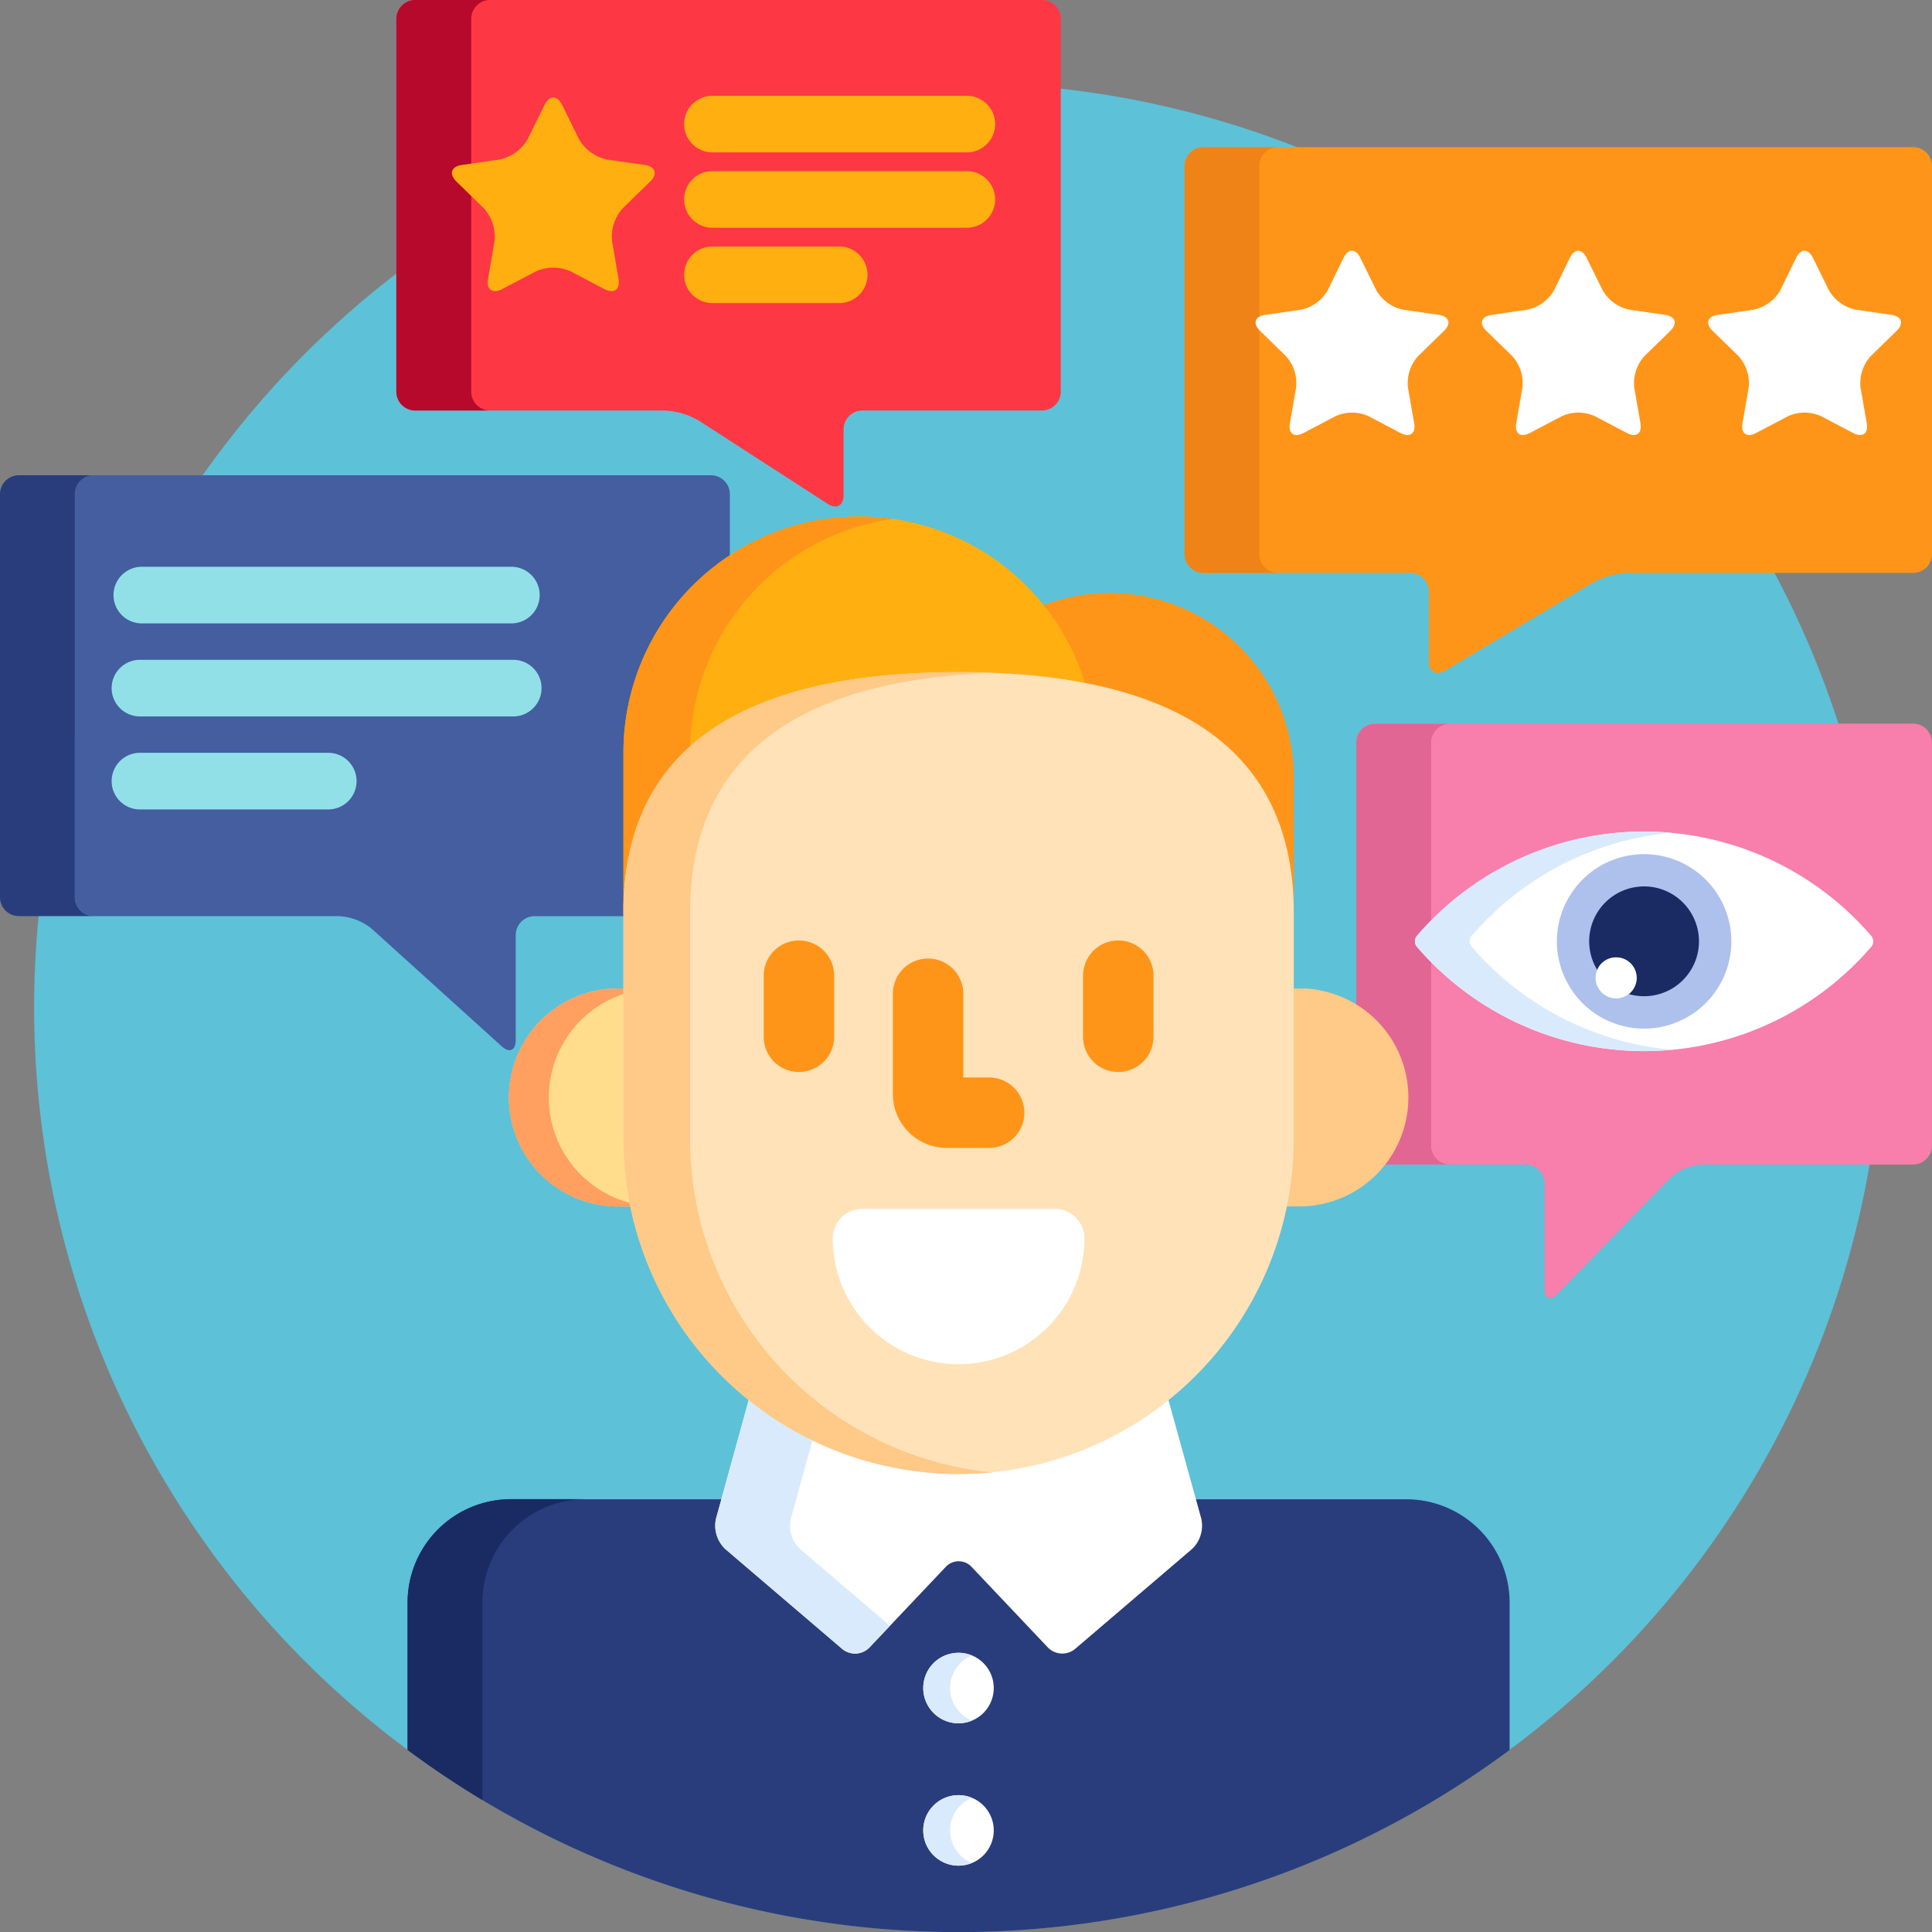 <svg id="customer-review" xmlns="http://www.w3.org/2000/svg" width="62.3" height="62.3" viewBox="0 0 62.3 62.3">
  <rect x="0" y="0" width="62.3" height="62.3" fill="#808080" stroke="none"/>
  <circle id="Ellipse_2" data-name="Ellipse 2" cx="29.811" cy="29.811" r="29.811" transform="translate(1.1 2.677)" fill="#5dc1d8"/>
  <path id="Path_412" data-name="Path 412" d="M377.376,191.8H360.027a.61.61,0,0,0-.608.608V201a3.388,3.388,0,0,1,.777,5.018h4.685a.61.61,0,0,1,.608.608v3.389c0,.335.191.412.424.172l3.629-3.733a1.656,1.656,0,0,1,1.032-.436h6.8a.61.61,0,0,0,.608-.608v-13A.61.61,0,0,0,377.376,191.8Z" transform="translate(-315.685 -168.466)" fill="#f87eab"/>
  <path id="Path_413" data-name="Path 413" d="M361.833,205.413v-13a.61.61,0,0,1,.608-.608h-2.414a.61.61,0,0,0-.608.608V201a3.388,3.388,0,0,1,.777,5.018h2.246A.61.61,0,0,1,361.833,205.413Z" transform="translate(-315.685 -168.466)" fill="#e26693"/>
  <path id="Path_414" data-name="Path 414" d="M382.37,227.466a9.66,9.66,0,0,1-7.324-3.362.272.272,0,0,1,0-.355,9.658,9.658,0,0,1,14.647,0,.272.272,0,0,1,0,.355A9.659,9.659,0,0,1,382.37,227.466Z" transform="translate(-329.353 -193.571)" fill="#fff"/>
  <path id="Path_415" data-name="Path 415" d="M376.811,224.1a.272.272,0,0,1,0-.355,9.662,9.662,0,0,1,6.44-3.321c-.292-.027-.585-.041-.881-.041a9.66,9.66,0,0,0-7.324,3.362.272.272,0,0,0,0,.355,9.66,9.66,0,0,0,7.324,3.362c.3,0,.589-.014.881-.041A9.662,9.662,0,0,1,376.811,224.1Z" transform="translate(-329.353 -193.571)" fill="#d9eafc"/>
  <path id="Path_416" data-name="Path 416" d="M418.214,229.168a2.813,2.813,0,1,1-2.813-2.813A2.813,2.813,0,0,1,418.214,229.168Z" transform="translate(-362.384 -198.812)" fill="#aec1ed"/>
  <path id="Path_417" data-name="Path 417" d="M422.92,234.914a1.769,1.769,0,0,0-1.511,2.693.661.661,0,1,1,1.016.778,1.771,1.771,0,1,0,.5-3.472Z" transform="translate(-369.903 -206.33)" fill="#1a2b63"/>
  <path id="Path_418" data-name="Path 418" d="M424.181,254.4a.661.661,0,1,1-.661-.661A.661.661,0,0,1,424.181,254.4Z" transform="translate(-371.406 -222.867)" fill="#fff"/>
  <path id="Path_419" data-name="Path 419" d="M37.653,134.893a7.487,7.487,0,0,1,3.31-6.211v-2.123a.61.61,0,0,0-.608-.608H20.45a.61.61,0,0,0-.608.608v13a.61.61,0,0,0,.608.608h7.906a1.832,1.832,0,0,1,1.06.408l4.191,3.79c.248.225.451.134.451-.2v-3.389a.61.61,0,0,1,.608-.608h2.986v-5.273Z" transform="translate(-17.428 -110.625)" fill="#445ea0"/>
  <path id="Path_420" data-name="Path 420" d="M105.039.608A.61.61,0,0,1,105.647,0h20.209a.61.61,0,0,1,.608.608V12.63a.61.61,0,0,1-.608.608h-5.788a.61.61,0,0,0-.608.608V15.97c0,.335-.23.46-.511.278L114.8,13.568a2.433,2.433,0,0,0-1.119-.33h-8.037a.61.61,0,0,1-.608-.608V.608Z" transform="translate(-92.258)" fill="#fe3745"/>
  <path id="Path_421" data-name="Path 421" d="M107.453,12.63V.608A.61.61,0,0,1,108.062,0h-2.414a.61.61,0,0,0-.608.608V12.63a.61.61,0,0,0,.608.608h2.414A.61.61,0,0,1,107.453,12.63Z" transform="translate(-92.258)" fill="#b7092b"/>
  <g id="Group_204" data-name="Group 204" transform="translate(14.573 3.089)">
    <path id="Path_422" data-name="Path 422" d="M122.753,26.086c.155-.314.409-.314.564,0l.542,1.1a1.361,1.361,0,0,0,.912.663l1.212.176c.347.05.425.292.174.536l-.877.855a1.361,1.361,0,0,0-.349,1.073l.207,1.207c.059.345-.146.495-.456.332l-1.084-.57a1.362,1.362,0,0,0-1.128,0l-1.084.57c-.31.163-.516.014-.456-.332l.207-1.207a1.362,1.362,0,0,0-.349-1.073l-.877-.855c-.251-.245-.172-.486.174-.536l1.212-.176a1.361,1.361,0,0,0,.913-.663Z" transform="translate(-119.765 -25.794)" fill="#ffaf10"/>
    <path id="Path_423" data-name="Path 423" d="M190.647,27.209H182.5a.913.913,0,1,1,0-1.825h8.143a.913.913,0,1,1,0,1.825Z" transform="translate(-174.069 -25.384)" fill="#ffaf10"/>
    <path id="Path_424" data-name="Path 424" d="M190.647,47.18H182.5a.913.913,0,1,1,0-1.825h8.143a.913.913,0,1,1,0,1.825Z" transform="translate(-174.069 -42.925)" fill="#ffaf10"/>
    <path id="Path_425" data-name="Path 425" d="M186.592,67.15H182.5a.913.913,0,1,1,0-1.825h4.087a.913.913,0,0,1,0,1.825Z" transform="translate(-174.069 -60.465)" fill="#ffaf10"/>
  </g>
  <path id="Path_426" data-name="Path 426" d="M140.219,397.3h-6.913l.184.664a.918.918,0,0,1-.261.852l-3.77,3.221a.525.525,0,0,1-.71-.037l-2.461-2.6a.691.691,0,0,0-1.01,0l-2.461,2.6a.525.525,0,0,1-.71.037l-3.77-3.221a.92.92,0,0,1-.261-.852l.183-.664h-6.913a3.335,3.335,0,0,0-3.332,3.332v4.753a29.816,29.816,0,0,0,35.537,0v-4.753A3.335,3.335,0,0,0,140.219,397.3Z" transform="translate(-94.871 -348.954)" fill="#293d7c"/>
  <path id="Path_427" data-name="Path 427" d="M110.428,400.628a3.335,3.335,0,0,1,3.332-3.332h-2.414a3.335,3.335,0,0,0-3.332,3.332v4.753q1.165.866,2.414,1.619v-6.372Z" transform="translate(-94.871 -348.954)" fill="#1a2b63"/>
  <path id="Path_428" data-name="Path 428" d="M245.843,440.293a1.137,1.137,0,1,1,.8-.333A1.141,1.141,0,0,1,245.843,440.293Z" transform="translate(-214.931 -384.723)" fill="#fff"/>
  <path id="Path_429" data-name="Path 429" d="M245.9,439.959a1.134,1.134,0,0,1,0-1.605,1.129,1.129,0,0,1,.373-.248,1.136,1.136,0,1,0,0,2.1A1.129,1.129,0,0,1,245.9,439.959Z" transform="translate(-214.931 -384.722)" fill="#d9eafc"/>
  <path id="Path_430" data-name="Path 430" d="M245.843,478.028a1.137,1.137,0,1,1,.8-.333A1.139,1.139,0,0,1,245.843,478.028Z" transform="translate(-214.931 -417.867)" fill="#fff"/>
  <path id="Path_431" data-name="Path 431" d="M245.9,477.693a1.134,1.134,0,0,1,0-1.605,1.127,1.127,0,0,1,.373-.248,1.136,1.136,0,1,0,0,2.1A1.13,1.13,0,0,1,245.9,477.693Z" transform="translate(-214.931 -417.866)" fill="#d9eafc"/>
  <path id="Path_432" data-name="Path 432" d="M204.084,369.712a10.63,10.63,0,0,1-13.445,0l-1.1,3.988a1.041,1.041,0,0,0,.3.977l3.77,3.221a.647.647,0,0,0,.877-.046l2.461-2.6a.57.57,0,0,1,.833,0l2.461,2.6a.647.647,0,0,0,.877.046l3.77-3.221a1.04,1.04,0,0,0,.3-.977Z" transform="translate(-166.45 -324.726)" fill="#fff"/>
  <path id="Path_433" data-name="Path 433" d="M192.251,374.678a1.041,1.041,0,0,1-.3-.977l.739-2.675a10.7,10.7,0,0,1-2.052-1.313l-1.1,3.988a1.041,1.041,0,0,0,.3.977l3.77,3.221a.647.647,0,0,0,.877-.046l.664-.7Z" transform="translate(-166.45 -324.727)" fill="#d9eafc"/>
  <path id="Path_434" data-name="Path 434" d="M277.645,157.153a5.916,5.916,0,0,0-2.278.454,7.452,7.452,0,0,1,1.35,2.545c4.018.741,6.863,2.863,6.863,7.44v-4.5A5.935,5.935,0,0,0,277.645,157.153Z" transform="translate(-241.861 -138.031)" fill="#ff9518"/>
  <path id="Path_435" data-name="Path 435" d="M176.027,142.041a21.6,21.6,0,0,1,4.111.355,7.609,7.609,0,0,0-14.919,2.115V149.8C165.219,143.835,170.058,142.041,176.027,142.041Z" transform="translate(-145.115 -120.243)" fill="#ffaf10"/>
  <path id="Path_436" data-name="Path 436" d="M167.367,144.436a7.61,7.61,0,0,1,6.539-7.459,7.612,7.612,0,0,0-8.687,7.534V149.8A6.814,6.814,0,0,1,167.367,144.436Z" transform="translate(-145.115 -120.243)" fill="#ff9518"/>
  <path id="Path_437" data-name="Path 437" d="M138.7,266.8v-4.851h-.331a3.516,3.516,0,1,0,0,7.032h.555A10.665,10.665,0,0,1,138.7,266.8Z" transform="translate(-118.442 -230.077)" fill="#ffdd8d"/>
  <path id="Path_438" data-name="Path 438" d="M136.139,265.467a3.517,3.517,0,0,1,2.559-3.383v-.133h-.331a3.516,3.516,0,1,0,0,7.032h.555c-.005-.027-.009-.054-.014-.08A3.517,3.517,0,0,1,136.139,265.467Z" transform="translate(-118.443 -230.077)" fill="#ff9f60"/>
  <path id="Path_439" data-name="Path 439" d="M340.325,261.951h-.331V266.8a10.664,10.664,0,0,1-.225,2.18h.556a3.516,3.516,0,1,0,0-7.032Z" transform="translate(-298.426 -230.077)" fill="#ffc987"/>
  <path id="Path_440" data-name="Path 440" d="M186.835,193.194A10.808,10.808,0,0,1,176.027,204h0a10.808,10.808,0,0,1-10.808-10.808v-7.286c0-5.969,4.839-7.763,10.808-7.763h0c5.969,0,10.808,1.794,10.808,7.763Z" transform="translate(-145.115 -156.469)" fill="#ffe2b8"/>
  <path id="Path_441" data-name="Path 441" d="M167.365,193.194v-7.286c0-5.607,4.269-7.529,9.735-7.742q-.529-.02-1.073-.021c-5.969,0-10.808,1.794-10.808,7.763v7.286A10.808,10.808,0,0,0,176.027,204c.362,0,.72-.018,1.073-.053A10.808,10.808,0,0,1,167.365,193.194Z" transform="translate(-145.115 -156.469)" fill="#ffc987"/>
  <g id="Group_205" data-name="Group 205" transform="translate(24.627 30.328)">
    <path id="Path_442" data-name="Path 442" d="M203.529,253.49a1.136,1.136,0,0,1-1.136-1.136v-1.969a1.136,1.136,0,0,1,2.272,0v1.969A1.136,1.136,0,0,1,203.529,253.49Z" transform="translate(-202.393 -249.25)" fill="#ff9518"/>
    <path id="Path_443" data-name="Path 443" d="M288.157,253.49a1.136,1.136,0,0,1-1.136-1.136v-1.969a1.136,1.136,0,0,1,2.272,0v1.969A1.136,1.136,0,0,1,288.157,253.49Z" transform="translate(-276.724 -249.25)" fill="#ff9518"/>
    <path id="Path_444" data-name="Path 444" d="M239.722,260.129h-1.363a1.743,1.743,0,0,1-1.742-1.742v-3.23a1.136,1.136,0,0,1,2.272,0v2.7h.833a1.136,1.136,0,0,1,0,2.272Z" transform="translate(-232.453 -253.44)" fill="#ff9518"/>
  </g>
  <path id="Path_445" data-name="Path 445" d="M227.86,320.365h-6.213a.951.951,0,0,0-.951.951,4.057,4.057,0,0,0,8.115,0A.951.951,0,0,0,227.86,320.365Z" transform="translate(-193.843 -281.383)" fill="#fff"/>
  <path id="Path_446" data-name="Path 446" d="M338.02,39.608a.61.61,0,0,0-.608-.608H314.526a.61.61,0,0,0-.608.608V52.119a.61.61,0,0,0,.608.608h6.663a.61.61,0,0,1,.608.608v2.247c0,.335.235.468.523.3l4.767-2.841a2.615,2.615,0,0,1,1.131-.312h9.194a.61.61,0,0,0,.608-.608Z" transform="translate(-275.721 -34.255)" fill="#ff9518"/>
  <path id="Path_447" data-name="Path 447" d="M2.414,139.558v-13a.61.61,0,0,1,.608-.608H.608a.61.61,0,0,0-.608.608v13a.61.61,0,0,0,.608.608H3.023A.61.61,0,0,1,2.414,139.558Z" transform="translate(0 -110.625)" fill="#293d7c"/>
  <path id="Path_448" data-name="Path 448" d="M316.332,52.119V39.608a.61.61,0,0,1,.608-.608h-2.414a.61.61,0,0,0-.608.608V52.119a.61.61,0,0,0,.608.608h2.414A.61.61,0,0,1,316.332,52.119Z" transform="translate(-275.721 -34.255)" fill="#ef8318"/>
  <g id="Group_206" data-name="Group 206" transform="translate(40.482 8.087)">
    <path id="Path_449" data-name="Path 449" d="M335.54,66.689c.148-.3.389-.3.537,0l.516,1.045a1.3,1.3,0,0,0,.869.631l1.154.168c.33.048.4.278.166.51l-.835.814a1.3,1.3,0,0,0-.332,1.021l.2,1.149c.057.329-.139.471-.434.316l-1.032-.543a1.3,1.3,0,0,0-1.074,0l-1.032.543c-.3.155-.491.013-.434-.316l.2-1.149a1.3,1.3,0,0,0-.332-1.021l-.835-.814c-.239-.233-.164-.463.166-.51l1.154-.168a1.3,1.3,0,0,0,.869-.631Z" transform="translate(-332.696 -66.465)" fill="#fff"/>
    <path id="Path_450" data-name="Path 450" d="M395.513,66.689c.148-.3.389-.3.537,0l.516,1.045a1.3,1.3,0,0,0,.869.631l1.154.168c.33.048.4.278.166.51l-.835.814a1.3,1.3,0,0,0-.332,1.021l.2,1.149c.057.329-.139.471-.434.316l-1.032-.543a1.3,1.3,0,0,0-1.074,0l-1.032.543c-.3.155-.491.013-.434-.316l.2-1.149a1.3,1.3,0,0,0-.332-1.021l-.835-.814c-.239-.233-.164-.463.166-.51l1.154-.168a1.3,1.3,0,0,0,.869-.631Z" transform="translate(-385.371 -66.465)" fill="#fff"/>
    <path id="Path_451" data-name="Path 451" d="M455.483,66.689c.148-.3.389-.3.537,0l.516,1.045a1.3,1.3,0,0,0,.869.631l1.154.168c.33.048.4.278.166.51l-.835.814a1.3,1.3,0,0,0-.332,1.021l.2,1.149c.057.329-.139.471-.434.316l-1.032-.543a1.3,1.3,0,0,0-1.074,0l-1.032.543c-.3.155-.491.013-.435-.316l.2-1.149a1.3,1.3,0,0,0-.332-1.021l-.835-.814c-.239-.233-.164-.463.166-.51l1.154-.168a1.3,1.3,0,0,0,.869-.631Z" transform="translate(-438.044 -66.465)" fill="#fff"/>
  </g>
  <g id="Group_207" data-name="Group 207" transform="translate(3.63 18.277)">
    <path id="Path_452" data-name="Path 452" d="M42.724,152.029H30.747a.913.913,0,0,1,0-1.825H42.724a.913.913,0,0,1,0,1.825Z" transform="translate(-29.834 -150.204)" fill="#91e0e8"/>
    <path id="Path_453" data-name="Path 453" d="M42.724,176.68H30.747a.913.913,0,1,1,0-1.825H42.724a.913.913,0,1,1,0,1.825Z" transform="translate(-29.834 -171.855)" fill="#91e0e8"/>
    <path id="Path_454" data-name="Path 454" d="M36.759,201.33H30.747a.913.913,0,1,1,0-1.825h6.012a.913.913,0,1,1,0,1.825Z" transform="translate(-29.834 -193.506)" fill="#91e0e8"/>
  </g>
</svg>
